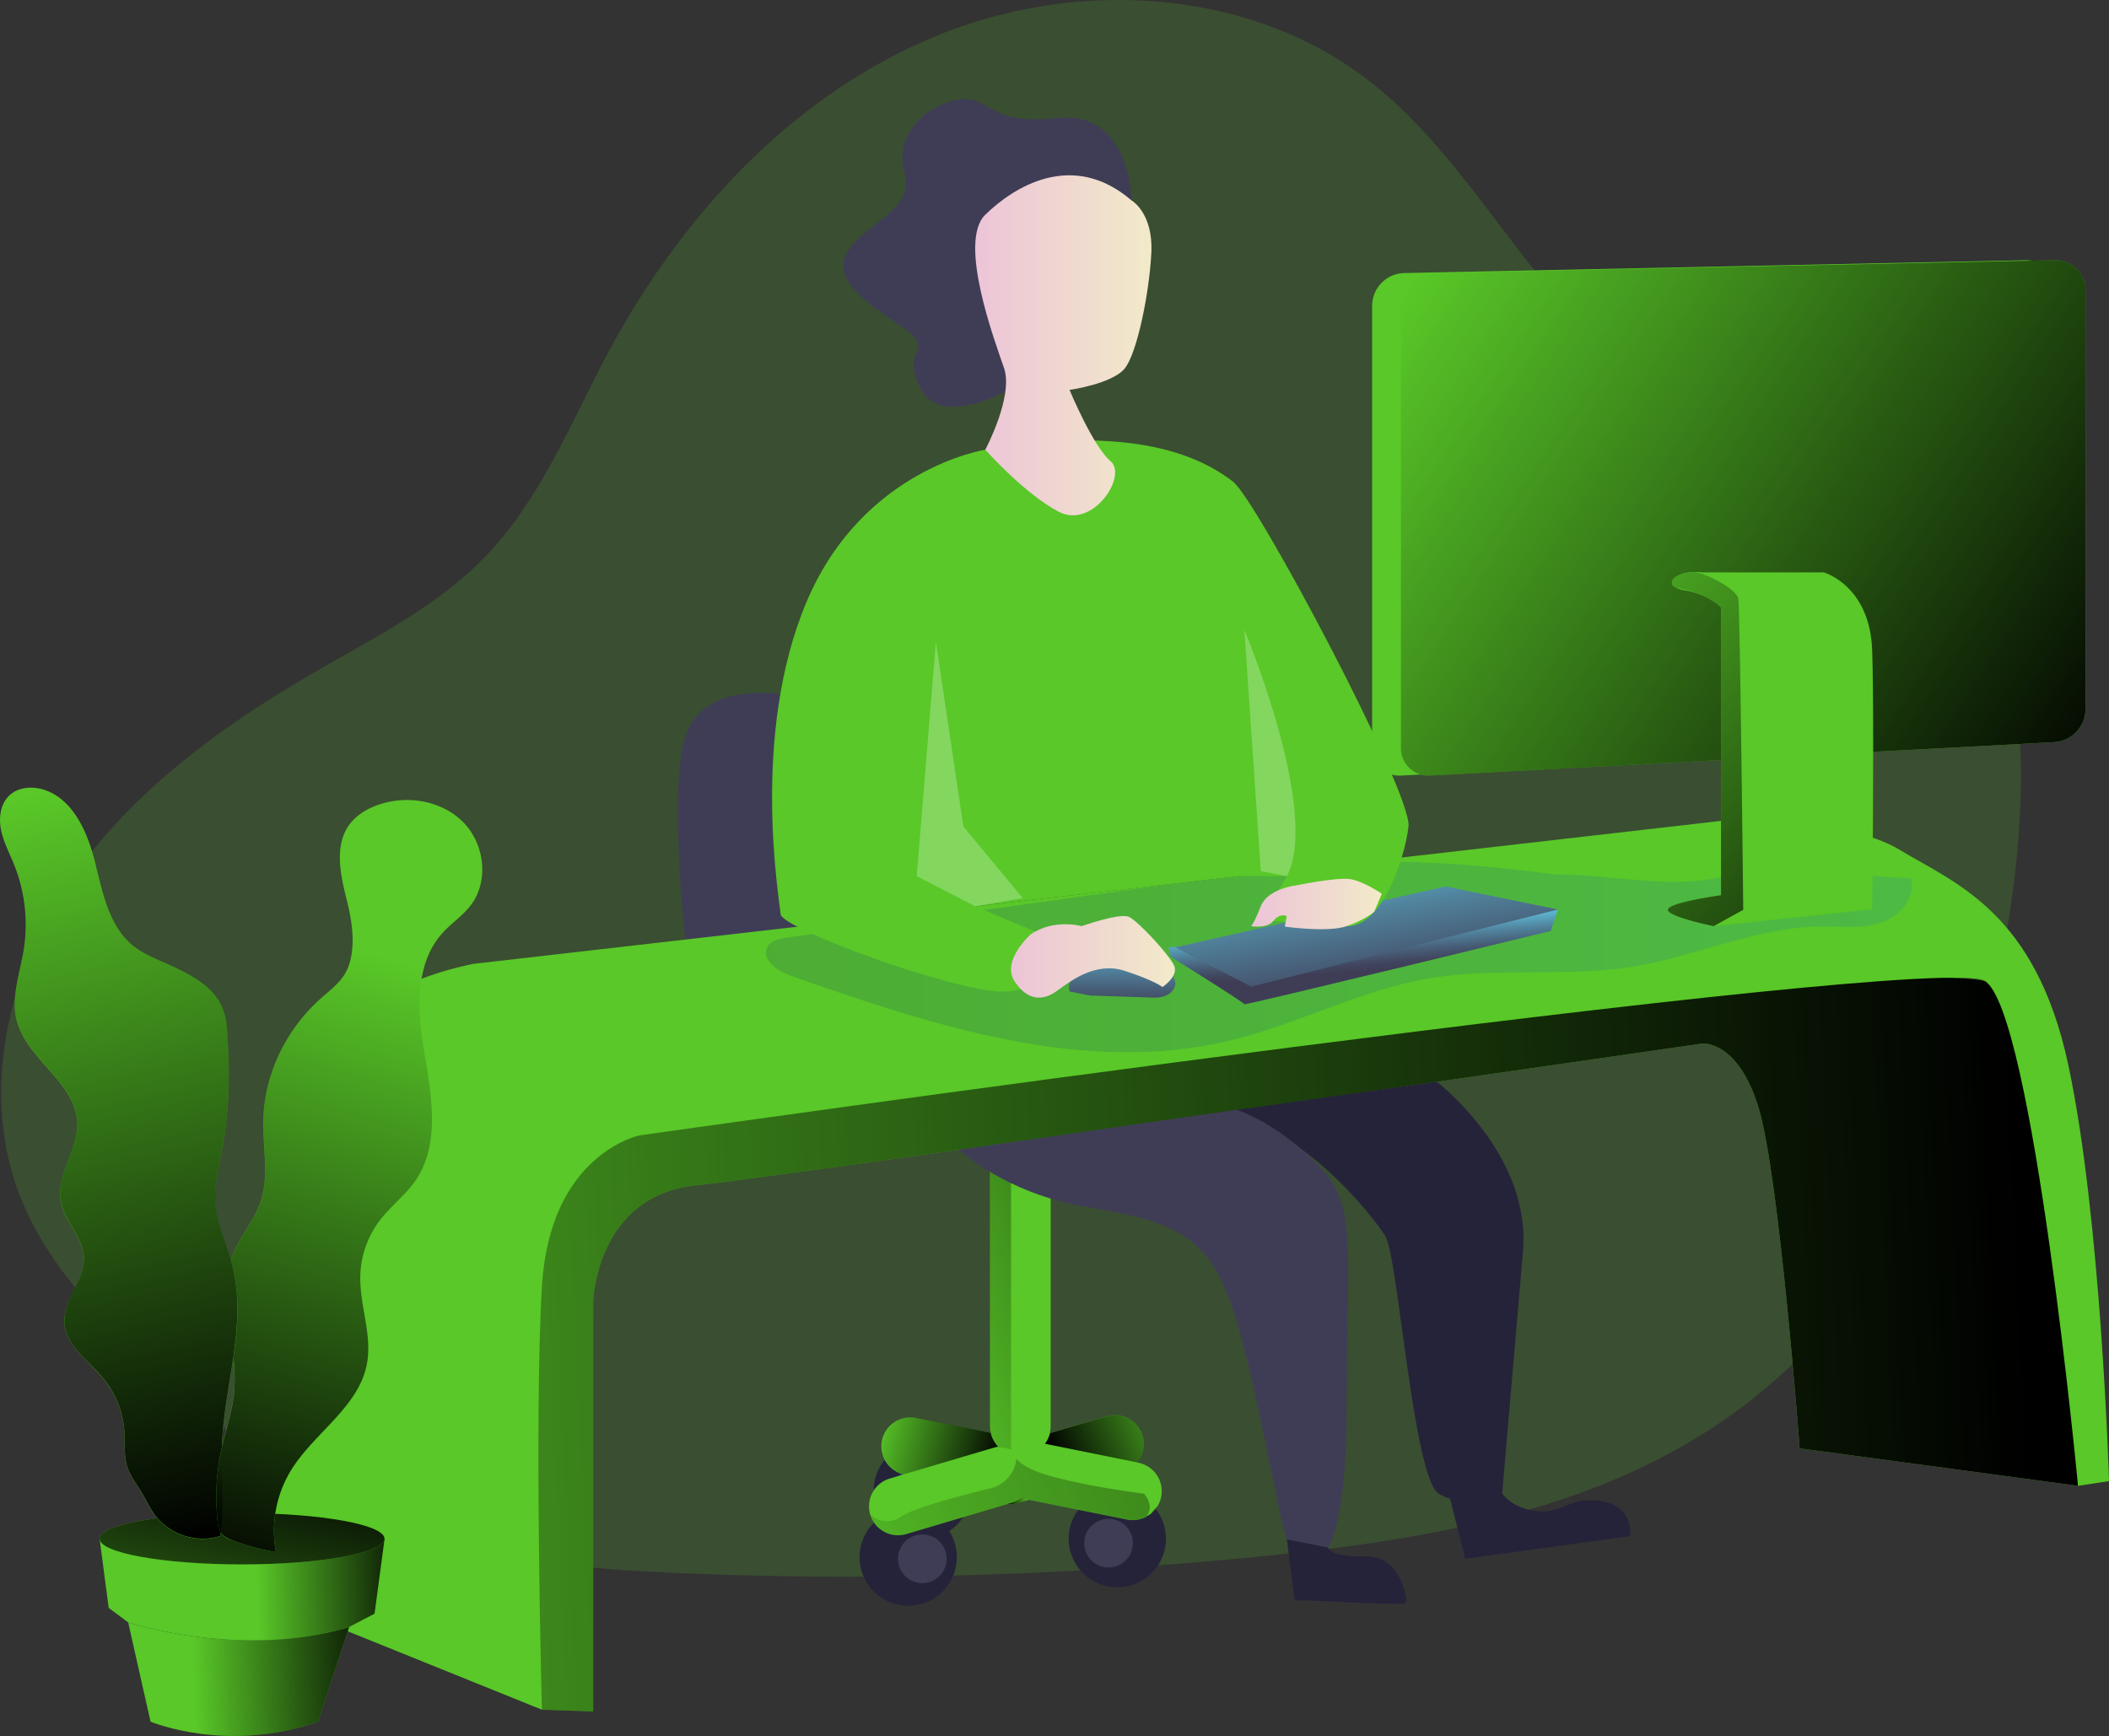 <svg xmlns="http://www.w3.org/2000/svg" xmlns:xlink="http://www.w3.org/1999/xlink" data-name="Layer 1" viewBox="0 0 726.63 598.16" id="developer">
	<rect x="0" y="0" width="726.63" height="598.16" fill="#333333" stroke="none"/>
	<defs>
		<linearGradient id="b" x1="362.32" x2="379.08" y1="515.54" y2="515.54" gradientUnits="userSpaceOnUse">
			<stop offset="0" stop-color="#183866"/>
			<stop offset="1" stop-color="#1a7fc1"/>
		</linearGradient>
		<linearGradient id="a" x1="402.86" x2="410.55" y1="517.66" y2="517.66" gradientUnits="userSpaceOnUse">
			<stop offset="0"/>
			<stop offset=".99" stop-opacity="0"/>
		</linearGradient>
		<linearGradient id="e" x1="420.01" x2="465.76" y1="504.94" y2="484.51" xlink:href="#a"/>
		<linearGradient id="f" x1="419.3" x2="363.69" y1="445.53" y2="464.18" xlink:href="#a"/>
		<linearGradient id="g" x1="450.15" x2="307.62" y1="505.87" y2="553.68" xlink:href="#a"/>
		<linearGradient id="h" x1="454.97" x2="450.03" y1="520.35" y2="522.01" xlink:href="#a"/>
		<linearGradient id="i" x1="400.43" x2="357.12" y1="506.19" y2="494.42" xlink:href="#a"/>
		<linearGradient id="j" x1="399.81" x2="399.81" y1="498.85" y2="498.85" xlink:href="#a"/>
		<linearGradient id="k" x1="752.82" x2="-22.22" y1="450.75" y2="488.03" xlink:href="#a"/>
		<linearGradient id="l" x1="319.78" x2="714.67" y1="330.17" y2="330.17" xlink:href="#b"/>
		<linearGradient id="c" x1="525.27" x2="526.84" y1="316.15" y2="335.15" gradientUnits="userSpaceOnUse">
			<stop offset="0" stop-color="#59C828"/>
			<stop offset=".2" stop-color="#5db4cf"/>
			<stop offset=".46" stop-color="#50819b"/>
			<stop offset=".69" stop-color="#475c76"/>
			<stop offset=".87" stop-color="#41455e"/>
			<stop offset=".99" stop-color="#3f3d56"/>
		</linearGradient>
		<linearGradient id="m" x1="464.51" x2="476.36" y1="282.67" y2="352.21" xlink:href="#c"/>
		<linearGradient id="n" x1="442.69" x2="442.47" y1="320.86" y2="350.82" xlink:href="#c"/>
		<linearGradient id="o" x1="189.55" x2="121.95" y1="576.32" y2="578.9" xlink:href="#a"/>
		<linearGradient id="p" x1="199.83" x2="143.82" y1="545.3" y2="547.23" xlink:href="#a"/>
		<linearGradient id="q" x1="90.27" x2="61.94" y1="497.13" y2="633.61" xlink:href="#a"/>
		<linearGradient id="r" x1="133.41" x2="76.38" y1="529.43" y2="269.34" xlink:href="#a"/>
		<linearGradient id="s" x1="136.6" x2="129.94" y1="534.64" y2="504.25" xlink:href="#a"/>
		<linearGradient id="t" x1="128.61" x2="192.59" y1="548.21" y2="329.18" xlink:href="#a"/>
		<linearGradient id="d" x1="391.96" x2="452.68" y1="119.39" y2="119.39" gradientUnits="userSpaceOnUse">
			<stop offset="0" stop-color="#ecc4d7"/>
			<stop offset=".42" stop-color="#efd4d1"/>
			<stop offset="1" stop-color="#f2eac9"/>
		</linearGradient>
		<linearGradient id="u" x1="404.29" x2="460.74" y1="330.11" y2="330.11" xlink:href="#d"/>
		<linearGradient id="v" x1="487.01" x2="532.02" y1="311.91" y2="311.91" xlink:href="#d"/>
		<linearGradient id="w" x1="786.69" x2="536.94" y1="265.23" y2="99.89" xlink:href="#a"/>
		<linearGradient id="x" x1="743.88" x2="570.27" y1="354.36" y2="192.47" xlink:href="#a"/>
		<linearGradient id="y" x1="452.25" x2="450.57" y1="522.58" y2="523.14" xlink:href="#a"/>
	</defs>
	<path fill="#59C828" d="M593.69,104.35C571.51,79.12,554.34,49,527.83,28.4,486.19-4,426.26-7.16,377.57,13.2S290.92,74.6,265.92,121.07c-13.15,24.45-23.48,51.12-42.75,71.1-16.29,16.88-37.7,27.65-58,39.38-32.7,18.87-64.22,41.65-85.4,72.92S49.12,376.81,62.66,412.05c9.13,23.78,27.52,42.7,46.36,59.83,22.17,20.14,46,39.05,73.5,51,34.41,14.93,72.65,18.14,110.13,19.66a1415,1415,0,0,0,199.16-6c54.18-5.46,110-14.78,155.33-44.95,63.5-42.25,96.24-119.66,103.61-195.57,3-30.36,2.24-61.91-9.48-90.08C713.24,138.56,637.61,154.32,593.69,104.35Z" opacity=".18" transform="translate(-55.95 -.41)"/>
	<path fill="#3f3d56" d="M324.81,239.63s-25.13-4.42-32.17,13,0,77.58,0,77.58l93.76,66.38Z" transform="translate(-55.95 -.41)"/>
	<path fill="#59C828" d="M442.91,507.56l-36.37,10.77a10,10,0,0,1-12.4-6.74h0a10,10,0,0,1,6.74-12.4l36.36-10.76a10,10,0,0,1,12.4,6.73h0A10,10,0,0,1,442.91,507.56Z" transform="translate(-55.95 -.41)"/>
	<circle cx="440.91" cy="530.61" r="16.76" fill="#25233a" transform="rotate(-76.8 412.663 565.697)"/>
	<circle cx="381.93" cy="531.71" r="8.38" fill="#3f3d56"/>
	<circle cx="373.72" cy="514.03" r="16.76" fill="#25233a" transform="rotate(-45 345.252 581.372)"/>
	<path fill="url(#b)" d="M379.08,515.54a8.38,8.38,0,1,1-8.38-8.38A8.39,8.39,0,0,1,379.08,515.54Z" transform="translate(-55.95 -.41)"/>
	<circle cx="312.91" cy="536.54" r="16.76" fill="#25233a"/>
	<path fill="#3f3d56" d="M382.1,537.51a8.38,8.38,0,1,1-8.38-8.38A8.38,8.38,0,0,1,382.1,537.51Z" transform="translate(-55.95 -.41)"/>
	<path fill="#59C828" d="M444.27,524l-76.65-15.47a10,10,0,0,1-7.8-11.76h0a10,10,0,0,1,11.75-7.8l76.65,15.46a10,10,0,0,1,7.8,11.76h0A10,10,0,0,1,444.27,524Z" transform="translate(-55.95 -.41)"/>
	<path fill="#59C828" d="M341.07,403.17H362a0,0,0,0,1,0,0v88.15a10.46,10.46,0,0,1-10.46,10.46h0a10.46,10.46,0,0,1-10.46-10.46V403.17A0,0,0,0,1,341.07,403.17Z"/>
	<path fill="#59C828" d="M404.53,518.21,368.17,529a10,10,0,0,1-12.41-6.74h0a10,10,0,0,1,6.74-12.4l36.36-10.76a10,10,0,0,1,12.4,6.73h0A10,10,0,0,1,404.53,518.21Z" transform="translate(-55.95 -.41)"/>
	<path fill="url(#a)" d="M410.55,517.14l-4,1.19a9.9,9.9,0,0,1-3.68.37l1.67-.49a9.83,9.83,0,0,0,3.21-1.63Z" transform="translate(-55.95 -.41)" style="isolation:isolate"/>
	<path fill="url(#e)" d="M450.06,498a9.94,9.94,0,0,1-2.26,6.3L416,497.87a10.31,10.31,0,0,0,1.7-3.64l19.59-5.8A10,10,0,0,1,450.06,498Z" transform="translate(-55.95 -.41)" style="isolation:isolate"/>
	<path fill="url(#f)" d="M397.29,494.11a10.4,10.4,0,0,1-.27-2.38V403.58h7.27v95a3.54,3.54,0,0,0,.07,1.4,9.46,9.46,0,0,0-3.48-.77,18.49,18.49,0,0,0-2.54,0l.52-.15C399.18,499,397.71,495.91,397.29,494.11Z" opacity=".31" transform="translate(-55.95 -.41)" style="isolation:isolate"/>
	<path fill="url(#g)" d="M451,522.92a9.87,9.87,0,0,1-4.77,1.23,10.39,10.39,0,0,1-2-.2l-33.72-6.81-2.81-.56a9.83,9.83,0,0,1-3.21,1.63l-1.67.49L368.17,529a10,10,0,0,1-12.41-6.74,8.55,8.55,0,0,0,10.87.62c4.23-2.93,21.07-7.33,30.61-9.67a11.73,11.73,0,0,0,8.8-9.27c0-.28.09-.54.12-.8,1.59,1.72,4.51,3.65,9.79,5.29,13,4,34.11,6.65,34.11,6.65S453.87,518.82,451,522.92Z" opacity=".31" transform="translate(-55.95 -.41)" style="isolation:isolate"/>
	<path fill="url(#h)" d="M454.62,519.56a9.68,9.68,0,0,1-2.49,2.65C452.8,521.52,453.66,520.6,454.62,519.56Z" transform="translate(-55.95 -.41)" style="isolation:isolate"/>
	<path fill="url(#i)" d="M397.29,494.11a10.43,10.43,0,0,0,2.52,4.74c-.31.06-.63.14-.95.23l-31.52,9.33a10,10,0,0,1,2.24-19.69,10.41,10.41,0,0,1,2,.2Z" transform="translate(-55.95 -.41)" style="isolation:isolate"/>
	<path fill="url(#j)" d="M399.81 498.85" transform="translate(-55.95 -.41)" style="isolation:isolate"/>
	<path fill="#3f3d56" d="M445.85,69.5s-.41-31.08-25.32-28.4-23-7.61-33.64-6.48-23,11.63-19.45,24.6-9.39,15.87-17.89,25.71,2,17.89,16.32,27.51-.89,7.13,7.6,22.34,37.23-4.22,37.23-4.22Z" transform="translate(-55.95 -.41)"/>
	<path fill="#59C828" d="M242.66,589.51l17.67.6V449s.89-36.49,35.33-40.15,346.78-48.87,346.78-48.87,12.38-1.31,19.49,22.4S676,499.47,676,499.47l95.89,12.9s2.53-164.86-32.09-173.95-487.37,37.27-487.37,37.27S218.85,550.82,242.66,589.51Z" transform="translate(-55.95 -.41)"/>
	<path fill="url(#k)" d="M242.66,589.51l17.67.6V449s.89-36.49,35.33-40.15,346.78-48.87,346.78-48.87,12.38-1.31,19.49,22.4S676,499.47,676,499.47l95.89,12.9s2.53-164.86-32.09-173.95-487.37,37.27-487.37,37.27S218.85,550.82,242.66,589.51Z" transform="translate(-55.95 -.41)" style="isolation:isolate"/>
	<path fill="#59C828" d="M149.42,393s8.66-47.92,69.57-60.48L648.9,283.26s42.21-1.75,61.52,9.94,46.87,21.38,58.17,74.28,14,143.27,14,143.27l-10.68,1.62s-15.56-163.6-32.09-173.95-463.46,53.2-463.46,53.2-31,6.17-33.7,52.11,0,145.78,0,145.78l-93.24-37.65Z" transform="translate(-55.95 -.41)"/>
	<path fill="url(#l)" d="M591.77,301.7c-22.25-2.9-44.68-5-67.1-4.15-16.85.66-33.59,3-50.3,5.33L327,323.49c-2.5.35-5.35.92-6.6,3.12-2.4,4.2,3.24,8.34,7.81,9.94,49,17.18,101.35,34.58,151.79,22.33,23.06-5.6,44.48-17.23,67.87-21.27s47.4-.32,70.74-4.13c21.94-3.58,42.83-13.75,65.07-13.85,6.82,0,13.84.88,20.31-1.28s12.19-8.76,10.4-15.34c-20.88-.73-44.32-4.59-64.8-.4C629.32,306.75,612.07,301.7,591.77,301.7Z" opacity=".19" transform="translate(-55.95 -.41)"/>
	<path fill="url(#c)" d="M458.5,326.82l.86,3.29s25.46,15.83,25.3,16.34,105.61-25.27,105.61-25.27l2.46-7.4Z" transform="translate(-55.95 -.41)" style="isolation:isolate"/>
	<polygon fill="url(#m)" points="404.93 326.41 497.98 305.44 536.77 313.37 431.06 339.96 404.93 326.41" style="isolation:isolate"/>
	<path fill="url(#n)" d="M431.59,343.43l22.09.74s5.61.33,7.06-3.93-8.95-13.25-10.12-13.42-30.19,7.55-26,15.27Z" transform="translate(-55.95 -.41)" style="isolation:isolate"/>
	<path fill="#59C828" d="M176.26,561l-10.75,32.64c-31.18,11.07-57.69,0-57.69,0l-7.71-34.21S139,572.3,176.26,561Z" transform="translate(-55.95 -.41)"/>
	<path fill="url(#o)" d="M176.26,561l-10.75,32.64c-31.18,11.07-57.69,0-57.69,0l-7.71-34.21S139,572.3,176.26,561Z" transform="translate(-55.95 -.41)" style="isolation:isolate"/>
	<path fill="#59C828" d="M188.45,530.61,185,556.42,176.26,561c-37.23,11.29-76.15-1.57-76.15-1.57l-6.71-5-3.13-23.82Z" transform="translate(-55.95 -.41)"/>
	<path fill="url(#p)" d="M188.45,530.61,185,556.42,176.26,561c-37.23,11.29-76.15-1.57-76.15-1.57l-6.71-5-3.13-23.82Z" transform="translate(-55.95 -.41)" style="isolation:isolate"/>
	<ellipse cx="83.4" cy="530.2" fill="#59C828" rx="49.08" ry="8.83"/>
	<ellipse cx="83.4" cy="530.2" fill="url(#q)" rx="49.08" ry="8.83" style="isolation:isolate"/>
	<path fill="#59C828" d="M116,333.59c-4.82-2.28-10-4-14.17-7.33-8.4-6.77-10.53-18.43-13.16-28.89s-7.71-22-18.09-25c-3.88-1.11-8.43-.67-11.38,2.09-3.11,2.93-3.74,7.73-2.89,11.92s2.92,8,4.52,12a55.18,55.18,0,0,1,3.29,29.31c-1.31,8.11-4.44,16.33-2.43,24.28,3.41,13.49,20.4,21.4,20.87,35.3.32,9.38-7.4,18.06-5.65,27.29,1.29,6.83,7.58,12.16,7.92,19.1.38,7.87-7.06,14.53-6.7,22.4s8.22,13.16,13.35,19.31a32.17,32.17,0,0,1,7.31,18.35c.27,4.2-.27,8.55,1.1,12.53,1,2.91,3,5.38,4.55,8,1.71,2.83,3,5.89,5.06,8.51a20.82,20.82,0,0,0,22.3,7c1.59-10.46.2-21.13.64-31.7.87-20.48,8.62-41.12,3.66-61-1.82-7.29-5.32-14.21-5.94-21.69-.55-6.68,1.23-13.3,2.47-19.89,2.56-13.61,2.52-27.68,1.47-41.44C133.27,343.16,125.59,338.13,116,333.59Z" transform="translate(-55.95 -.41)"/>
	<path fill="#59C828" d="M146.65,387.23c-.08,9.13,2,18.57-.92,27.24-2.21,6.57-7.07,11.95-9.58,18.41-5.79,14.91,2,31.63.41,47.55-.66,6.56-2.91,12.86-4.33,19.3a77.3,77.3,0,0,0-1.33,24.83,6.27,6.27,0,0,0,4.95,6.54A78.13,78.13,0,0,0,151,535.19a40.19,40.19,0,0,1,5.18-28.05c7.93-13,23.34-21.76,26.21-36.69,1.94-10.11-2.58-20.37-2.26-30.66a32.93,32.93,0,0,1,6.74-18.9c3.73-4.86,8.78-8.62,12.25-13.66,8.34-12.15,5.74-28.39,3.26-42.92s-3.92-31.25,5.88-42.26c3.1-3.48,7.14-6.09,9.95-9.81,6.26-8.29,4.68-21.06-2.6-28.47s-19-9.46-28.9-6.2c-4.1,1.36-8,3.65-10.54,7.17-5,7.1-3,16.8-.88,25.24,1.85,7.33,3.34,15.79.81,23.18-1.89,5.5-6.68,8.48-10.75,12.31C153.89,356.22,146.78,371.46,146.65,387.23Z" transform="translate(-55.95 -.41)"/>
	<path fill="url(#r)" d="M136.32,468.13c-1.42,9.92-3.47,19.92-3.89,29.87,0,.34,0,.67,0,1s-.12.48-.17.72a77.3,77.3,0,0,0-1.33,24.83,9.32,9.32,0,0,0,1.06,3.89c-.05.42-.11.83-.17,1.25a20.82,20.82,0,0,1-22.3-7c-2-2.62-3.35-5.68-5.06-8.51-1.6-2.63-3.55-5.1-4.55-8-1.37-4-.83-8.33-1.1-12.53a32.17,32.17,0,0,0-7.31-18.35c-5.13-6.15-13-11.31-13.35-19.31s7.08-14.53,6.7-22.4c-.34-6.94-6.63-12.27-7.92-19.1-1.75-9.23,6-17.91,5.65-27.29-.47-13.9-17.46-21.81-20.87-35.3-2-7.95,1.12-16.17,2.43-24.28a55.18,55.18,0,0,0-3.29-29.31c-1.6-4-3.67-7.77-4.52-12s-.22-9,2.89-11.92c3-2.76,7.5-3.2,11.38-2.09,10.38,3,15.45,14.54,18.09,25s4.76,22.12,13.16,28.89c4.15,3.35,9.35,5.05,14.17,7.33,9.6,4.54,17.28,9.57,18.1,20.39,1,13.76,1.09,27.83-1.47,41.44-1.24,6.59-3,13.21-2.47,19.89s3.44,13,5.34,19.48c.21.73.42,1.47.6,2.21C138.64,447.22,137.83,457.63,136.32,468.13Z" transform="translate(-55.95 -.41)" style="isolation:isolate"/>
	<path fill="url(#s)" d="M132,528.45a9.32,9.32,0,0,1-1.06-3.89,77.3,77.3,0,0,1,1.33-24.83c.05-.24.11-.48.17-.72C132.09,508.83,133.23,518.73,132,528.45Z" transform="translate(-55.95 -.41)" style="isolation:isolate"/>
	<path fill="url(#t)" d="M218.17,312.24c-2.81,3.72-6.85,6.33-9.95,9.81-9.8,11-8.36,27.73-5.88,42.26s5.08,30.77-3.26,42.92c-3.47,5-8.52,8.8-12.25,13.66a32.93,32.93,0,0,0-6.74,18.9c-.32,10.29,4.2,20.55,2.26,30.66-2.87,14.93-18.28,23.71-26.21,36.69A40.19,40.19,0,0,0,151,535.19a78.13,78.13,0,0,1-15.11-4.09,8.1,8.1,0,0,1-3.52-2.13,3.77,3.77,0,0,1-.37-.52,9.32,9.32,0,0,1-1.06-3.89,77.3,77.3,0,0,1,1.33-24.83c.05-.24.11-.48.17-.72,1.42-6.19,3.52-12.26,4.16-18.58a59.6,59.6,0,0,0-.24-12.3c1.51-10.5,2.32-20.91-.23-31.13-.18-.74-.39-1.48-.6-2.21.19-.64.41-1.28.66-1.91,2.51-6.46,7.37-11.84,9.58-18.41,2.91-8.67.84-18.11.92-27.24.13-15.77,7.24-31,18.66-41.76,4.07-3.83,8.86-6.81,10.75-12.31,2.53-7.39,1-15.85-.81-23.18-2.13-8.44-4.15-18.14.88-25.24,2.5-3.52,6.44-5.81,10.54-7.17,9.86-3.26,21.63-1.21,28.9,6.2S224.43,304,218.17,312.24Z" transform="translate(-55.95 -.41)" style="isolation:isolate"/>
	<path fill="none" stroke="#6c62ff" stroke-miterlimit="10" stroke-width="1.86" d="M505.11-16.44" transform="translate(-55.95 -.41)"/>
	<path fill="#59C828" d="M395.42,155.37s-42.07,6.43-61.53,52.3-9.34,102.78-9,107.73,59.63,26.69,76.58,26.69,20.48-16.78,20.48-16.78L392,312.7l91-10.39h16.34l-9,14.95s17.76,1.84,29.63,2.26,19.93-22.79,21.26-34.33S488.8,172.45,480.77,166.36,450.9,145.75,395.42,155.37Z" transform="translate(-55.95 -.41)"/>
	<path fill="url(#d)" d="M445.85,69.5s7.45,4.25,6.78,18-4.87,34.44-9.11,39.8-19.07,7.46-19.07,7.46,8.09,19.49,14.11,24.52-6.05,23.56-17.79,17.48-25.35-21.39-25.35-21.39,9.79-18.39,6.48-28.07-16-43.61-6.48-52.91S425.31,51.83,445.85,69.5Z" transform="translate(-55.95 -.41)"/>
	<polygon fill="#fff" points="322.44 221.03 315.85 301.9 336 312.29 352.4 309.48 331.94 284.79 322.44 221.03" opacity=".25"/>
	<path fill="#fff" d="M484.66,217.36s26.35,62.71,14.67,84.95l-9-1.73Z" opacity=".25" transform="translate(-55.95 -.41)"/>
	<path fill="url(#u)" d="M411,322.41s-10.06,9-5.57,16,9.85,6.8,14.32,3.67,13.25-10.56,23.71-7.15,13,5.58,13,5.58,5.51-3.61,4.08-7.23S448.17,317.93,445,316.37s-16.33,3.15-16.33,3.15S419,316.82,411,322.41Z" transform="translate(-55.95 -.41)"/>
	<path fill="url(#v)" d="M502.32,305.52s-9.58,1.1-12,7.18-3.29,6.82-3.29,6.82,5.41,1,7.66-1.83,4.59-1.64,4.59-1.64l-.67,3.63s14.7,2.14,21.34-.16,9.49-5,9.49-5l2.6-6.14s-6.27-4.39-11-5.07S502.32,305.52,502.32,305.52Z" transform="translate(-55.95 -.41)"/>
	<path fill="#25233a" d="M550.94,373.13s32.63,24.84,29.73,58.44-7.16,83.49-7.16,83.49-13.16,5.54-21.88,0-14-81.35-18.32-88.59S503,386.59,475.23,383.78Z" transform="translate(-55.95 -.41)"/>
	<path fill="#3f3d56" d="M386.4,396.55s15.73,15,43.77,19.71,41.11,8.64,49.68,32.75,16.79,76,19.48,81.8,14.13,2.84,14.13,2.84,6.47-7.42,6.47-48.68c0-57.52,4-69.31-10.41-83.76S482,382.82,482,382.82Z" transform="translate(-55.95 -.41)"/>
	<path fill="#25233a" d="M499.33 530.81L502 551.86h5s32.2 1.76 33.21 1-1.55-16.67-13.75-16.22-13-3-13-3zM555.57 516.79l5.2 20.72 56.82-7.8s2-13.61-16-12.26c-4.75.35-8.29 3.69-14 3.72s-11.18-2.31-14.06-6.11h0z" transform="translate(-55.95 -.41)"/>
	<path fill="#59C828" d="M753.7,256.13,538.63,267.65a9.43,9.43,0,0,1-9.93-9.41V105.83a11.34,11.34,0,0,1,11.11-11.34L754,90.07a10.36,10.36,0,0,1,10.57,10.36V244.66A11.49,11.49,0,0,1,753.7,256.13Z" transform="translate(-55.95 -.41)"/>
	<path fill="#59C828" d="M763.62,256.13,548.55,267.65a9.43,9.43,0,0,1-9.92-9.41V105.83a11.33,11.33,0,0,1,11.1-11.34l214.19-4.42a10.36,10.36,0,0,1,10.58,10.36V244.66A11.5,11.5,0,0,1,763.62,256.13Z" transform="translate(-55.95 -.41)"/>
	<path fill="url(#w)" d="M763.62,256.13,548.55,267.65a9.43,9.43,0,0,1-9.92-9.41V105.83a11.33,11.33,0,0,1,11.1-11.34l214.19-4.42a10.36,10.36,0,0,1,10.58,10.36V244.66A11.5,11.5,0,0,1,763.62,256.13Z" transform="translate(-55.95 -.41)" style="isolation:isolate"/>
	<path fill="#59C828" d="M701,313.7l-54.61,5.82s-16.63-3.36-15.73-5.82,18.27-4.83,18.27-4.83V209.71h0c-.15-.22-2.44-3.14-8.71-5h0a32.78,32.78,0,0,0-3.7-.86,10.81,10.81,0,0,1-3.1-.94c-3.73-1.93.39-5.29,6.18-5.44a14.81,14.81,0,0,1,2.71.16h42s15.9,4.48,16.67,26.84S701,313.7,701,313.7Z" transform="translate(-55.95 -.41)"/>
	<path fill="#59C828" d="M656.56,313.91l-10.2,5.61s-16.63-3.36-15.73-5.82,18.27-4.83,18.27-4.83V209.71h0c-.21-.23-2.76-2.86-8.71-5h0a43.55,43.55,0,0,0-6.8-1.8c-3.73-1.93.39-5.29,6.18-5.44,4.93.67,14.64,6.07,15.27,9.15S656.56,313.91,656.56,313.91Z" transform="translate(-55.95 -.41)"/>
	<path fill="url(#x)" d="M656.56,313.91l-10.2,5.61s-16.63-3.36-15.73-5.82,18.27-4.83,18.27-4.83V209.71h0c-.21-.23-2.76-2.86-8.71-5h0a43.55,43.55,0,0,0-6.8-1.8c-3.73-1.93.39-5.29,6.18-5.44,4.93.67,14.64,6.07,15.27,9.15S656.56,313.91,656.56,313.91Z" transform="translate(-55.95 -.41)" style="isolation:isolate"/>
	<path fill="url(#y)" d="M452.13,522.21c-1.27,1.3-1.86,1.78-1.11.71A8,8,0,0,0,452.13,522.21Z" transform="translate(-55.95 -.41)"/>
</svg>